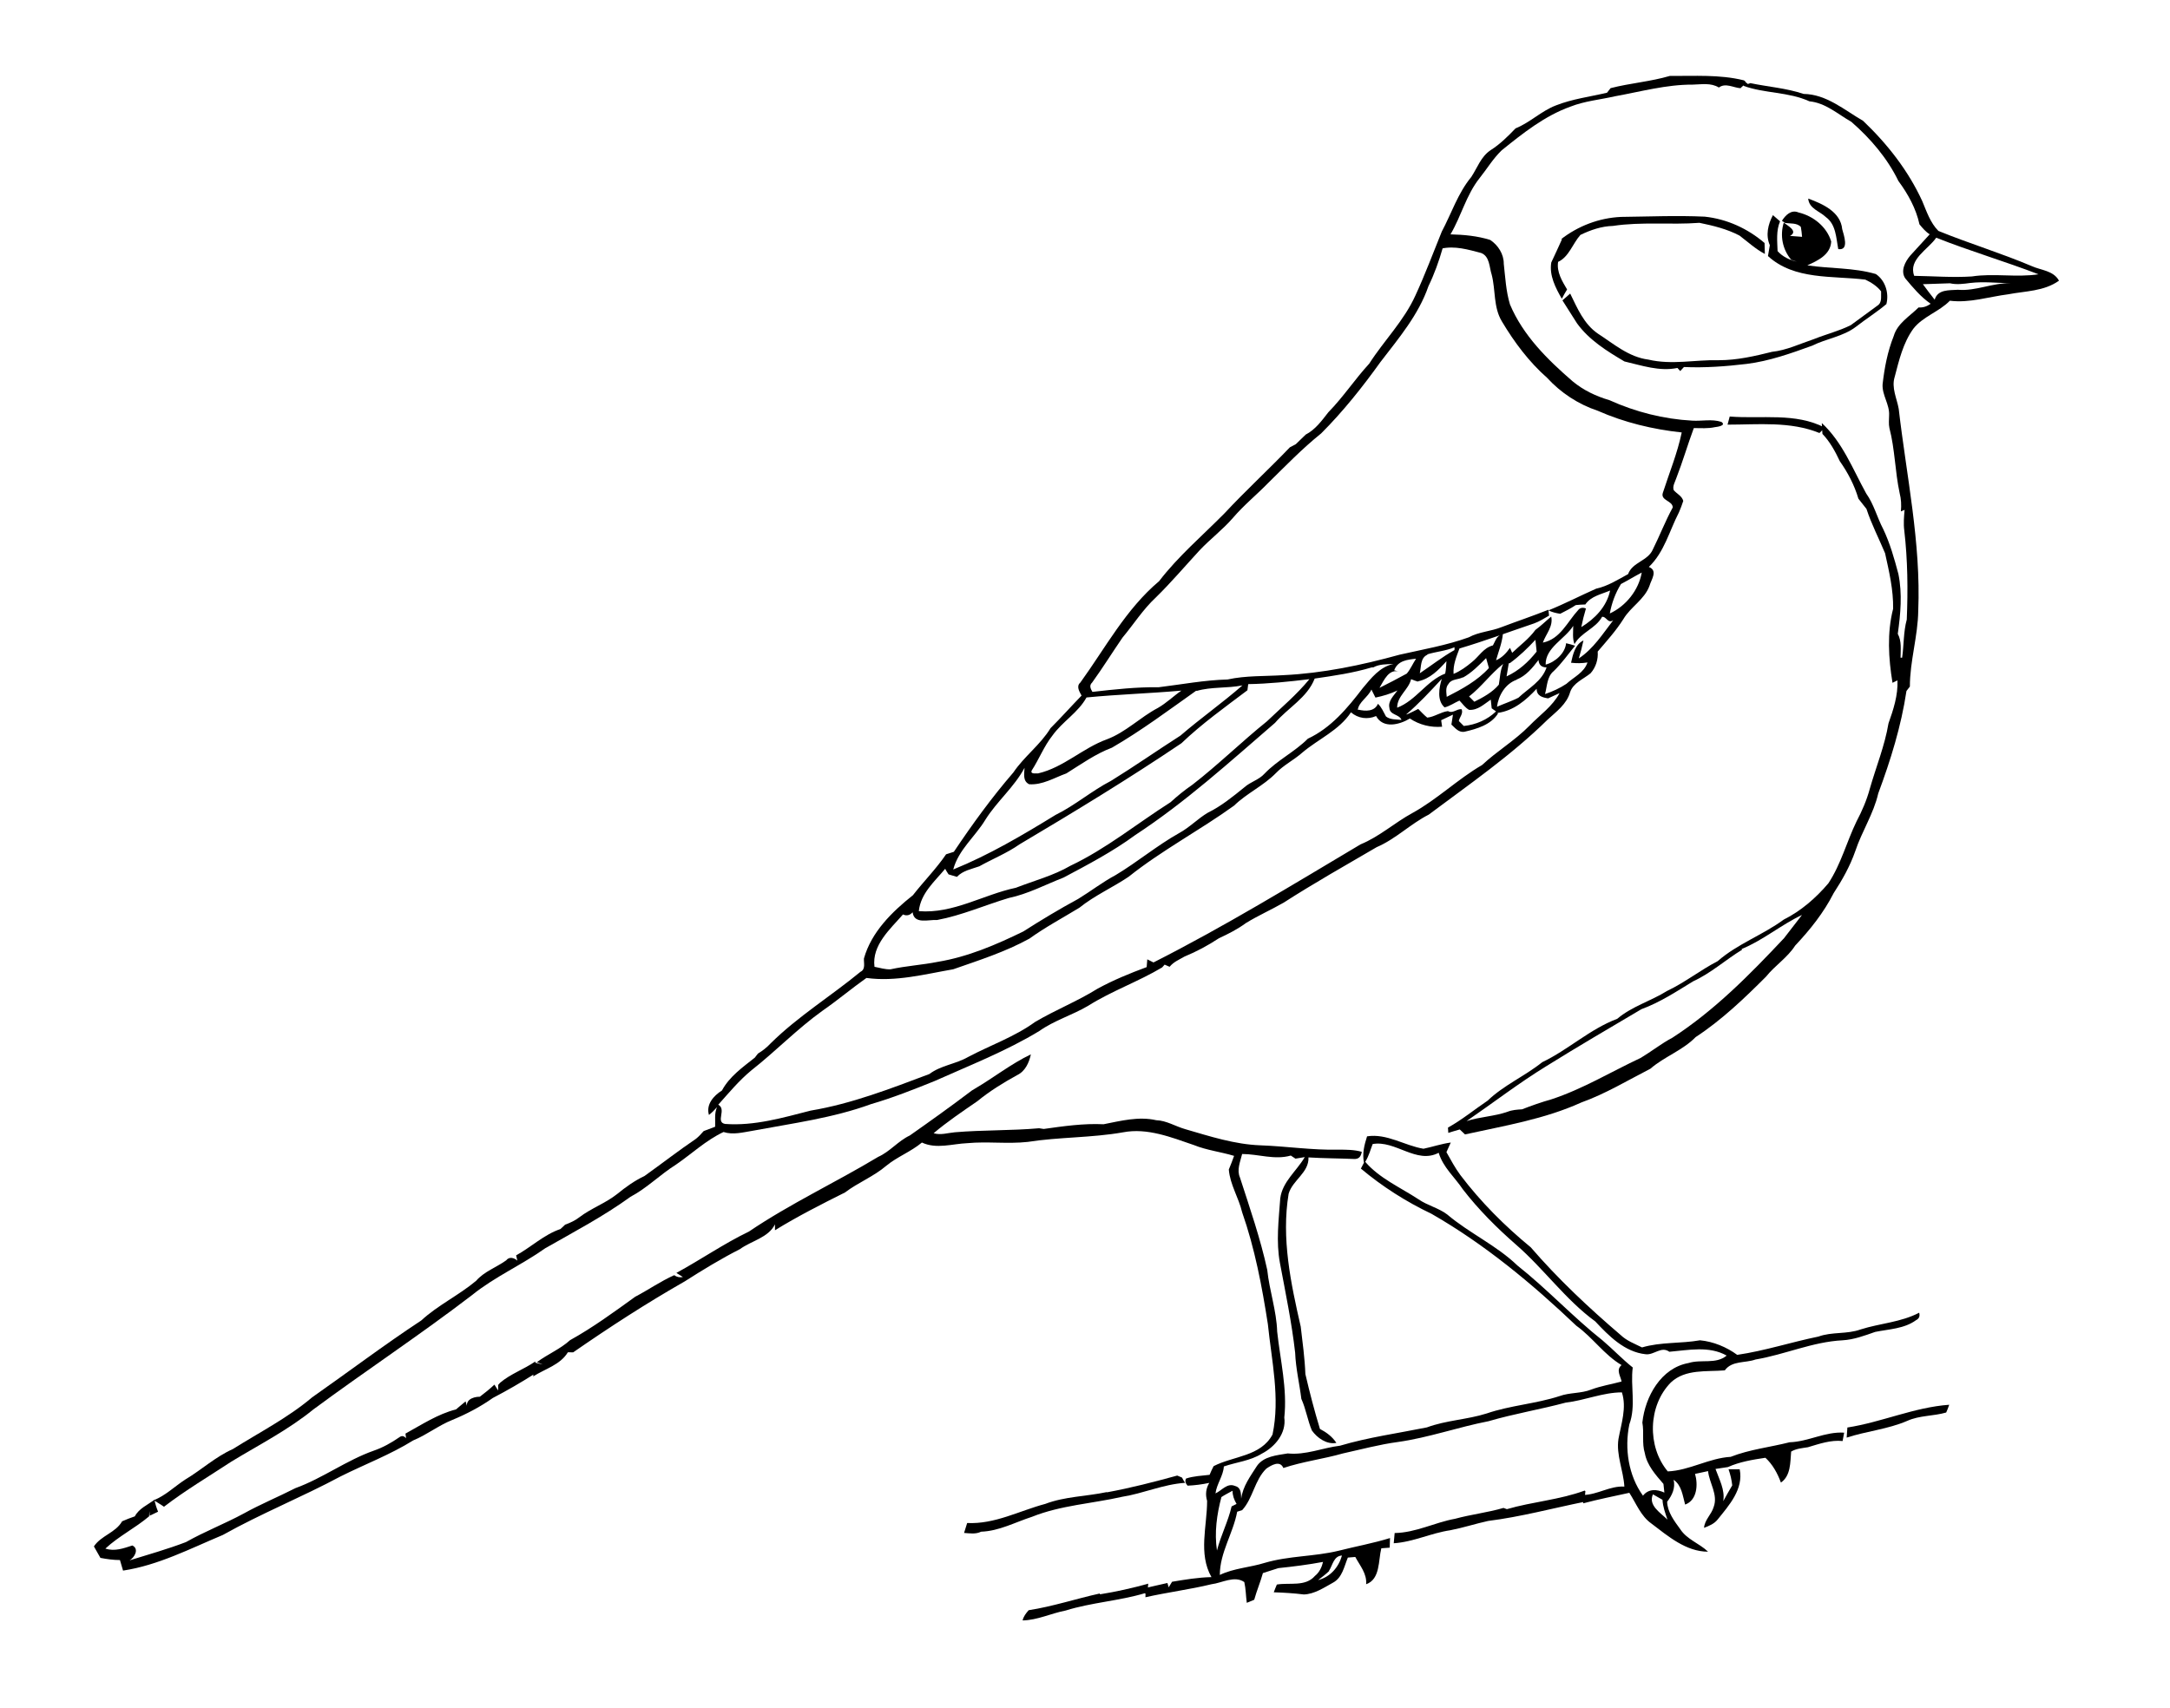 <svg viewBox="0 0 700 551" xmlns="http://www.w3.org/2000/svg">
  <g fill="none">
    <path d="M0 0h700v551H0V0m519.54 28.44c-5.53 1.3-11.22 2.05-16.53 4.13-4.7 1.86-8.3 5.58-13 7.45-2.4 2.55-4.9 5.1-8 7-3.1 2.03-4.3 5.7-6.3 8.66-4.3 5.2-6.3 11.74-9.5 17.6-2.8 6.87-5.4 13.84-8.5 20.6-3.7 8.12-10.1 14.48-14.8 21.92-4.6 5.04-8.4 10.85-13.2 15.75-2.1 2.7-4.2 5.6-7.3 7.18l-3.2 3.1-1.8 1c-6.9 7.2-14.3 13.94-21.1 21.3-7.1 7.2-14.9 13.8-21.1 21.93-10.7 9.02-17.3 21.6-25.4 32.77-1.4 1.25-.3 2.96.3 4.28-3.4 3.5-6.6 7.2-10 10.6-3.3 5.4-8.5 9.1-12 14.3-6.9 8.1-13.2 16.8-19.2 25.6l-2.5.8c-3.1 4.8-7.1 8.8-10.6 13.3-6.8 5.4-13.3 11.9-15.8 20.4-.1 1.5.7 3.6-1.1 4.4-9.5 7.9-20.2 14.4-29 23.2-1.2 1.3-2.6 2.4-4.1 3.3l-1 1.4c-3.9 3.2-8.2 6.1-10.6 10.7-2.6 1.7-5.2 4.5-4.2 7.9 1-.7 1.9-1.6 2.7-2.5-1 2-.5 4.2-.7 6.3l-3.7 1.4c-.8.9-1.6 1.8-2.5 2.5-5.7 3.8-11.1 8-16.6 12-3.2 1.5-6 3.6-8.8 5.8-3.8 3-8.4 4.7-12.2 7.5-1.3 1.1-2.9 1.9-4.5 2.4l-1.5 1.4c-5.3 1.8-9.4 5.9-14.3 8.6l.4 1.7c-.9-.9-2.6-1.4-3.6-.1-3.2 2.3-7 3.6-9.7 6.6-5.5 4.7-12.3 7.9-17.6 12.9-12 7.9-23.5 16.6-35.2 24.9-7.8 6.6-17 11.2-25.6 16.7-5.6 2.5-10.1 6.7-15.3 9.8-3.4 2.2-6.4 5.2-10.2 6.8 1.1.7 2.2 1.4 3.3 2.2 7-5.3 14.5-9.8 21.8-14.6 8.9-5.4 18.3-10.2 26.4-16.8 17-12.5 34.5-24.1 51.3-36.9 7.3-5.8 16-9.6 23.6-15.1 9.3-5.3 18.7-10.3 27.5-16.5 5.4-2.8 9.6-7.2 14.7-10.4 5.1-3.5 9.6-7.8 15.2-10.5 3.1 1.1 6.3.2 9.4-.3 12.9-2.4 25.9-4 38.2-8.5 7-2 13.7-4.6 20.4-7.4 11.4-5.1 23.2-9.6 33.9-16.2 4.8-3.4 10.6-5 15.7-8.1 7.6-4.7 16.2-7.8 23.9-12.3l.7-.9 1.5.7c1.3-1.6 3.1-2.3 4.8-3.3 3.9-1.6 7.6-3.7 11.1-5.9 3-1.5 6-2.9 8.7-5 4-2.4 8.2-4.2 12.2-6.6 9.9-6.2 20-11.9 30-17.8 6.1-2.6 10.9-7.5 16.8-10.5 13.1-9.7 26.6-19.1 38.3-30.5 2.9-2.6 6.3-5 7.3-8.8 1-3 4.3-4.3 6.6-6.1 1.7-1.9 2.5-4.4 2.2-6.9 3-3.4 5.9-6.7 8.3-10.5 2.3-3.9 6.8-6.3 8.4-10.7.6-2.1 2.8-4.8-.2-6.1 5-4.7 6.6-11.5 9.7-17.5.6-1.2 1.1-2.4 1.4-3.7-.4-1.6-2.1-2.3-3.1-3.5-.3-1.2.4-2.4.8-3.6 2.1-5.3 3.7-10.8 5.6-16.2 2.2.1 4.5.2 6.7-.2.7-.1 3.8-.5 2-1.7-3-1-6.2-.1-9.4-.4-9.2-.4-18.3-2.8-26.7-6.5-4.3-1.2-8.4-3.1-11.9-6-8.1-7-15.9-14.8-20.2-24.8-1.3-4.2-1.4-8.7-2-13 0-3.1-1.8-6-4.4-7.7-4.1-1.3-8.5-1.7-12.8-1.8 3.5-5.8 5.1-12.7 9.4-18 2.4-3 4.4-6.3 7.2-9 6.8-5.4 13.8-11 22.1-14 4.6-1.8 9.6-2.2 14.4-3.3 8.3-1.5 16.5-3.8 25-3.8 2.9 0 5.9-.6 8.5 1 2.1-1.6 4.7.1 7 .2.5-.6 2.6-1.8 1-2.5-7.8-1.9-15.8-1.3-23.8-1.4-6.2 1.8-12.8 2.3-19.1 3.9m44.3-1.3l-.1 1.7c6.9 2.4 14.5 1.9 21.3 5 5.2.6 9.1 4.2 13.4 6.6 6.2 5.4 11.6 11.7 15.2 19.1 3.1 4.2 5.7 8.9 6.8 14 1 1.2 2 2.3 3.3 3.2l-6.3 6.9c-1.6 1.9-3.2 4.9-1.5 7.2 2.5 3 5 6 8.2 8.2-1.2.9-2.5 1.3-3.9 1.2-2.9 2.8-6.7 5.1-8 9.2-1.9 5-3 10.3-3.5 15.7-.2 3.5 2.3 6.5 2.1 10 0 1.4-.2 2.7 0 4 1.7 6.9 1.7 14.1 3.2 21 .5 1.9.6 3.9.4 5.9l1.3-.5c-.3 2.2-.4 4.5-.1 6.7 1.1 9.5 1.1 19.1.7 28.7-1.2 4-1 8.2-1.6 12.3h-.5c0-2.6.4-5.4-.9-7.7.9-6.4 1.6-12.9.2-19.3-1.3-4.9-2.7-9.9-4.9-14.5-2.1-3.7-3-8-5.6-11.5-4.3-7.8-7.6-16.5-14.3-22.7.1 1.2.1 2.3.2 3.5 2.4 2.5 4.1 5.6 5.6 8.8 2.7 3.7 4.7 7.7 6.1 12.1l2.6 3.2c1.6 4.9 4 9.5 6 14.3 1.3 5.9 2.7 11.9 2.6 17.9-2 7.8-1.5 16-.3 23.9l1.6-.8c.2 4.8-1.3 9.4-2.9 13.9-1.2 7.2-4 14-6 21-1 3.7-2.5 7.2-4.3 10.6-3.2 6.6-5 13.8-9.1 19.9-4 4.8-8.8 8.9-14.4 11.7-6.8 5-15 7.8-21.4 13.4-5.6 2.9-10.5 6.9-16.3 9.6-5.2 3.2-11.3 5-16.1 9-8.8 3.3-15.7 10-24.2 14-5.6 4.5-12.4 7.4-17.6 12.4-4.3 2.8-8.3 6.2-12.8 8.6 0 .5.1 1.3.1 1.8l3.7-1.1 1.7 1.5c12.6-2.8 25.5-4.9 37.4-10.3 7.8-2.8 14.9-7.1 22.3-10.9 4.5-4 10.5-5.9 14.6-10.3 8.4-5.5 15.6-12.5 22.7-19.5 2.9-3.7 6.9-6.2 9.4-10.1 4.8-5.1 9.2-10.6 12.4-16.9 2.8-4.3 5.3-8.7 7-13.6 2.1-6.3 5.9-12 7.3-18.6 3.9-10.7 7.3-21.7 9-33l1.1-1.4c0-8.3 2.5-16.3 2.7-24.5.8-21.9-3.9-43.4-6.4-65.1-.6-3.4-2.4-6.8-1.4-10.3 1.5-5.3 2.7-10.9 6-15.5 3.1-4 8.3-5.4 11.8-9 6.4.8 12.6-1.3 18.8-2.1 5.6-1.1 11.6-1 16.4-4.4-1.8-3.3-5.8-3.4-8.8-4.7-9.9-4.2-20.2-7.4-30.1-11.4-2.6-2.6-3.8-6.3-5.2-9.6-4.6-10-11.4-18.6-19.2-26-6.1-3.5-11.9-8.6-19.3-8.7-5.6-1.9-11.4-2.3-17.2-3.5l-.8.3m19.4 36c.3 3.2 3.7 4 5.7 5.9 3.3 2.4 3.3 6.7 4 10.3 3.6.5 1.7-4.5 1.2-6.5-.5-5.6-6.3-8.1-10.9-9.9m-8.6 7.2c1.7.3 3.9-.1 5.2 1.3.2 1.1.3 2.2.4 3.3l-3.9-.3c2.9-1.5-.7-3.3-2-4.3-1.3 4.1-.35 8.7 2.4 11.9l1.8.6c-2.3-.5-4.55-1.6-6.2-3.4-.1-3.2-.5-6.6.9-9.6-.8-.6-1.5-1.3-2.3-1.9-1.6 3-2.4 6.4-1 9.7l-.6 3.4c8.5 7.8 20.8 6.3 31.4 7.6 2 .9 3.8 2.1 5.13 3.8-.1 1.6.5 3.6-1.1 4.6-2.8 2.1-5.7 4.2-8.5 6.3-3.8 1.9-8 2.9-11.9 4.5-4.5 1.4-8.7 3.6-13.5 4.1-5.6 1.4-11.3 2.7-17.1 2.7-7.6-.2-15.2 1.6-22.7-.1-6.3-.8-11.2-5.1-16.4-8.4-4.5-3.1-6.6-8.2-8.9-12.9-.8.8-1.7 1.6-2.5 2.3l4.6 7.5c3.9 5.4 9.6 8.9 15.3 12.3 5.6 1.3 11.3 3.3 17.1 2.1l.9 1 1.3-1.3c6.8.3 13.5-.2 20.2-1 7.3-.9 14.3-3.4 21.2-5.9 4.6-2.3 10-2.9 14.1-6 3.2-2.4 6.7-4.6 9.8-7.2.9-3.5-.2-7.6-3.3-9.7-7.2-2.1-14.7-1.7-22.1-2.7 3.4-1.5 7.6-3.4 7.8-7.7-1.4-4.8-5.8-8.2-10.5-9.4-2.4-1-4.2.9-5.4 2.7M504 78c-1.1 2.6-2.3 5.1-3.5 7.6-.7 4.2 1.4 8.2 3.4 11.7.5-1 1.1-2 1.7-3-1.7-2.7-3.4-5.6-2.9-8.9 3.5-1.6 4.7-5.9 7.2-8.7 3.2-1.7 6.8-2.9 10.5-3 9.2-1.3 18.6-.3 27.9-1 4.4.8 8.9 2 12.9 4 2.7 2.1 5.2 4.4 8.3 6V79c-5.4-4.8-12.2-7.9-19.3-8.7-9-.4-18 0-27 .1-7.1.3-13.9 2.9-19.4 7.3m54.6 57.1l-.7 2.6c9.9 0 20.3-1.1 29.6 2.7l1.7-1.7c-9.5-4.9-20.5-2.7-30.7-3.6M314.4 351.3c-6.52 5.04-13.24 9.8-20 14.5-3.73 1.77-6.36 5.16-10.15 6.87-13.73 8.34-28.33 15.13-41.66 24.12-8.2 3.9-15.6 9-23.5 13.3l2.1 1.3c-1.1.2-2 0-2.9-.6-4.4 1.9-8.4 4.7-12.7 6.9-6.9 4.9-13.7 9.9-21.1 14-3.2 2.9-7.2 4.5-10.7 7.1l1.8.7-2.5-.6-.6 4.4c3.8-2.5 8.6-3.7 11.2-7.8h1.7c11.7-8.1 23.7-15.9 36.1-22.9 5.7-3.8 11.6-7.3 17.7-10.5 3.7-2.7 9.2-3.7 11.3-8v1.2c7.3-4.5 15-8.4 22.6-12.2 4.3-3.2 9.3-5.2 13.3-8.6 3.5-3 7.9-4.6 11.5-7.5 4.7 2.2 9.8.4 14.7.2 6.4-.6 12.9.2 19.4-.4 10.2-1.6 20.6-1.4 30.8-3.1 7.9-1.5 15.5 1.6 22.8 4.1 4.2 1.6 8.7 2.1 13 3.4l-1.8 4.5c.4 4.9 3.2 9 4.3 13.8 4.2 11.6 6.4 23.9 8.3 36.1 1.2 11.8 4.1 23.8 1.5 35.6-3.8 7.1-12.6 6.9-19 10.1-.5.9-.9 1.9-1.3 2.8-2.6.3-5.2.3-7.7 1.1-.4.8-.2 1.6.5 2.3 2.4-.1 4.7-.3 7-.9-1 1.8-1.3 3.8-.6 5.8.1 8.1-2.9 17 1.4 24.6-4.3.1-8.5.8-12.7 1.5l-1.2 1.8-.4-1.5-6.9 1.6c0 .7-.1 2.3-.1 3.1 7.1-1.6 14.3-2.5 21.3-4.2 3.5-.4 7.4-3 10.7-.7.5 2.2.5 4.4.8 6.6l2.4-1c.8-2.9 2-5.7 2.9-8.5 1.7-.6 3.3-1.1 5-1.6 4.8-.6 9.6-1.1 14.4-2-.5 1.7-1.2 3.4-2.7 4.5-3.1 3.5-8.2 2-12.3 2.7-.4.8-.8 1.6-1.1 2.5 3.3.1 6.5.3 9.7.7 3.5-.1 6.5-2.2 9.4-3.8 3-1.6 3.6-5.3 4.8-8.1l2.4-.2c1.6 2.7 3.8 5.3 3.6 8.7 4.6-1.7 3.8-7.7 4.8-11.6l2.7-.3.1-3.2c-5.4 1.7-11.1 2.7-16.6 4.1-7.9 1.8-16.1 1.5-23.8 3.8-4.8 1.5-10 1.7-14.6 4 .1-7.3 4.3-13.4 5.6-20.4l1.7-.6c3.4-3.9 4-9.7 7.7-13.4 1.5-1.1 4.3-2.9 5.4-.3 6.2-2.1 12.8-2.9 19.2-4.7 5.9-1.3 11.8-2.9 17.8-3.7 9.9-1.5 19.3-4.8 29.1-6.8 8.2-2.4 16.7-3.8 24.9-6 6.1-.7 11.9-3.3 18.1-3.3 1.6 4.9-.2 10.1-1.1 15-.9 5.2 1.6 10.2 1.9 15.3-4.6-.3-8.6 2.6-13.2 2.7 0 .7-.1 2.1-.1 2.8 5-1.4 10-2.4 15-3.5 2.2 3.4 3.6 7.5 7.1 9.9 5.3 4.2 11.1 9.1 18.3 9.1-2.8-2.7-6.8-4-9.1-7.3-1.9-2.6-4.2-5.5-4.3-8.8 1.6-2.1 2.8-4.4 2.1-7.1 2.6 1.8 2.9 5.2 3.7 8 3.8-1.5 4.2-6.5 3.2-10 1.4-.3 2.8-.6 4.2-1 .4 3.9 3.2 7.6 1.7 11.6-.7 2.5-3 4.2-3.2 6.8 1.6-.6 3.3-1.3 4.4-2.7 3.7-4.6 8.4-9.8 7-16.2h-3c.6 1.7 1 3.4 1.2 5.2-1 1.6-2 3.4-2.9 5.1.5-3.7-1.4-7-2.6-10.4l3.9-.6c3.8-1.8 8-2.5 12.1-3.1 2.4 2.2 3.9 5 5 8 3.2-2.2 3-6.5 3.4-10 1.6-1 3.5-1.1 5.4-1.4 3.6-1.1 7.3-2.4 11.2-1.9l.4-2.7c-6.1-.5-11.5 2.9-17.6 3-6.4 1.6-12.9 2.3-19 4.7-7.1.5-13.3 4.4-20.4 4.7-6.7-8-6.4-21.2 1-28.7 4.7-4.3 11.5-3.3 17.4-3.8 2.3-3.2 6.6-2.3 9.9-3.4 9.5-1.6 18.4-5.7 28.1-6.2 3.6-.2 7-1.6 10.5-2.7 4.4-.9 9.3-1 13.2-3.8.9-.5 1.3-1.3 1-2.4-5.9 3.1-12.6 3.4-18.9 5.5-4.4 1.5-9.3.6-13.7 2.3-8.8 1.8-17.3 4.6-26.1 5.9-3.5-2.5-7.7-4.3-12-4.7-6.2 1.2-12.6.6-18.7 2.4-2.4-1.2-5-2.1-7-3.9-10.3-8.8-20.1-18.1-29-28.4-8.4-6.9-16.1-14.6-22.7-23.3-1.7-2.4-3.1-4.9-4.5-7.4l1.4-3.1c-3 .5-5.9 1.4-8.8 2.1-6.1-1-11.8-5-18.2-4-.9 2.7-1.6 5.6-1 8.5l-1 1.8c6.9 5.8 14.6 10.7 22.8 14.6 17.1 9.9 32.5 22.5 46.7 36.2 5.3 3.8 9 9.4 14.7 12.7-1.9 1.5-.4 3.5-.1 5.3-3.3.9-6.6 1.4-9.8 2.6-3.3 1.3-7 1-10.3 2.2-7.7 2.5-15.8 3-23.5 5.6-6.3 2-13.1 2.2-19.4 4.5-9.4 1.9-18.9 3.2-28 6-5.7.8-11.1 3.1-16.9 2.6-3.5.6-7.7.8-9.9 4-2.1 3.3-4.6 6.6-5.1 10.6-.1-1.6 0-3.6-2-4-2.4-1.1-4.2 1.4-6.3 2.4.4-3.1 2.5-5.6 2.7-8.7 4.1-1.4 8.5-1.7 12.2-4 4.3-2.3 8-6.6 7.3-11.7.9-9.3-1.3-18.5-2.3-27.7-.2-6.8-2.5-13.3-3.2-20-2.2-10.1-5.7-19.9-8.8-29.8-1.1-2.6.1-5.2.7-7.7 5.2 0 10.5 2 15.7.5l1.4 1 2.9-.5c-2.6 4.5-7.2 8-8 13.3-.5 7-1.4 14.1-.1 21 1.8 9.6 3.7 19.2 4.8 29 .2 5 1.5 9.9 2 14.9 1.4 3.3 2 6.8 3.3 10.2 1.8 2.4 4.9 4.6 8 4-1.2-2-3.2-3.4-5.3-4.5-1.7-5.8-3.3-11.7-4.7-17.6-.2-5.1-.8-10.2-1.5-15.2-3.1-14-6.2-28.5-3.9-42.8 1.3-4.4 6.6-6.8 6.4-11.7 4.9.2 9.7.3 14.6.5 1.5.1 2.3-.6 2.6-2.3-2.5-.7-5-.8-7.6-.7-8.5.3-16.8-1-25.2-1.4-8.4-.3-16.3-2.9-24.3-5.2-3.1-.9-6-2.8-9.4-2.9-5.7-1.3-11.4.2-17 1.3-6.5-.3-12.9.64-19.3 1.54l-1.5-.2c-9.1.8-18.2.6-27.3 1.3-2.3.2-4.6 1-6.9.3 4.5-3.7 9.3-7 14.1-10.3 4-3.2 8.4-5.9 12.9-8.4 2.6-1.2 3.9-4 4.4-6.7-6.4 3.1-12 7.5-18.1 11.1m-153.1 95v1.9l-1.2-1.8c-1.5 1.4-3.1 2.7-4.7 4-2.5-.1-5.2 1.3-3.8 4.2l-.8-2.7c-1 .9-2.1 1.8-3.1 2.7-5.9 1.5-11.1 4.9-16.3 7.8l.2 1.5c-.7-.9-1.4-1-2.2-.3-2.5 1.7-5.2 3.2-8.2 4.3-8.8 3.2-16.4 8.9-25.3 12.1-5.5 2.8-11.3 5.2-16.7 8.2-6.1 3.3-12.5 5.8-18.6 9.2-5.9 2.2-12.1 4-18.1 5.8 1.6-.9 3.3-3.7.9-4.8-2.8.9-5.8 2-8.8 1.1 4.3-4 9.7-6.6 14.1-10.4l.1-1.6.1 1.6c.7-.3 2.1-.9 2.8-1.3-.5-1.3-.9-2.54-1.2-3.83-2.2 1.6-5 2.8-6.4 5.4-1.4.4-2.8.9-4.1 1.5-2.1 3.7-6.8 4.6-9.1 8.1.7 1.2 1.4 2.5 2.1 3.7 2.1.4 4.2.7 6.3.7l1 3.4c11.4-1.7 21.8-7.1 32.2-11.5 12.4-7 25.6-12.2 38-18.9 7.8-4 16-7 23.4-11.6 4.4-1.8 8.2-4.9 12.6-6.6 4.6-1.9 9-4.2 13.1-7.1 4.6-2.4 9.1-5 13.5-7.8l.1-4c-3.7 2.6-8 4-11.4 6.9m434.8 15l-.2 3.2c6.4-2.13 13.2-2.73 19.5-5.4 4-1.8 8.5-1.5 12.6-2.6.4-.8.7-1.7 1-2.5-11.2.8-21.7 5.6-32.8 7.3M357.2 481c-6.54 1.4-13.4 1.42-19.8 3.73-8.3 2.28-16.3 6.6-25.2 6.2l-1 3.2c1.8.1 3.8.5 5.5-.4 5.77-.2 10.98-3.04 16.36-4.8 9.3-3.7 19.4-4.23 29.02-6.43 6.9-1.1 13.3-4.1 20.3-4.5l-1.08-1.7-1.53-.7c-7.4 2-15 4-22.6 5.4m154.3-.4c-8.1 3-16.9 3.6-25.1 6l-1.1-.4c-5.2 1.42-10.5 2-15.7 3.4-6.6 1.2-12.76 4.43-19.5 4.54l-.4 3.3c6.3-.42 12.1-3.33 18.3-4.22 4.1-.7 8.1-2.1 12.2-3 10.45-1.3 20.7-4 31-6.1.1-1.1.2-2.3.35-3.4M355 514.3c-7.7 1.63-15.2 4.16-22.98 5.3-.87.93-1.66 1.95-1.94 3.24 4.8-.15 9.2-2.32 13.9-3.23 8.35-2.6 17.25-3.1 25.6-5.6l.7.8c.1-1.3.2-2.6.33-3.9-5.1 1.5-10.3 2.6-15.6 3.5z"/>
    <path d="M466.56 78.52c4.33-.98 8.67.27 12.85 1.38 2.8 1.1 2.7 4.6 3.4 7.02 1.4 4.95.6 10.5 3.3 15.03 4 6.72 8.7 13.03 14.6 18.18 4.5 4.82 10.1 8.5 16.3 10.56 8.6 3.8 17.8 6 27.1 6.9-1.4 6.7-4 13-6.1 19.5-.8 2.5 3.2 2.5 3.2 4.7-2.4 4.4-4.1 9.1-6.4 13.5-1.5 3.7-6.5 4.1-8 8-3.3 1.7-6.6 3.8-10.3 4.7-5.1 2.3-10.2 4.8-15.4 7 1.2.6 2.5.9 3.8 1.1 1.7-.9 3.4-1.8 5-2.9 1.1-.1 2.1-.2 3.2-.2 1.8-2.7 5.2-3.4 8-4.5-1.1 5.2-4.9 9-9.3 11.7.4-2 .9-4 1.4-6-.9-.4-1.9-.3-2.5.5-3.4 3.8-5.8 9.4-11.3 10.5 1-2.8 3.4-5.2 2.7-8.4-1.7 1.4-3.3 3-5.1 4.3-2.1 2.8-5 5-7.6 7.4-.2-.4-.5-1.2-.7-1.7-1.2 1.6-2.6 3.1-4.5 4 .8-2.8 1.9-5.5 2.2-8.4-2 .3-2.4 2.1-3.2 3.5-3 .7-4.5 3.6-6.8 5.4-1.8 1.5-3.7 2.9-5.9 3.8-.1-2.9 1-5.6 2-8.2 8.1-2.5 16.1-5.5 24.1-8.2 1.7-.6 3.2-1.6 4.8-2.4l-.2-1.9c-5 1.9-10 3.7-15.1 5.6-3.4 1.4-7.3 1.5-10.6 3.3-7.2 2.6-14.8 3.9-22.3 5.6-12.2 3.4-24.7 6-37.4 6.6-6 .4-12.1.1-18 1.4-7.4.2-14.7 1.6-22.1 2.5-7.2-.1-14.3.7-21.4 1.5-.6-1-1.1-2.1-.1-3 3.4-4.7 6.5-9.7 9.8-14.5 3.6-4.3 6.7-9.1 10.8-13 5-4.8 9.4-10.1 14.1-15.1 3.4-3.7 7.5-6.6 10.7-10.4 3.6-4.1 7.8-7.5 11.5-11.4 5.6-5.4 11-11.1 17.1-15.9 7.1-7 13.4-14.9 19.2-23 5.8-7.7 12.3-15.3 15.5-24.5 1.9-4 3.3-8.2 4.6-12.4zM618.74 90.1c-1.96-5.33 4.54-8.5 7.1-12.3 10.88 4.32 22.13 7.6 33.05 11.82-7.2 1.05-14.4-.46-21.5.65-6.3.4-12.5-.05-18.7-.18zm11.7 2.4c2.16.48 4.36.2 6.55-.05 4.3-.57 8.6-.06 13 .02-5.9-.2-11.3 2.6-17.1 2.1-2.8.16-6.5-.18-7.6 3.15-1.4-1.63-2.7-3.28-3.9-5 2.9-.1 5.9-.1 8.8-.23z"/>
    <path d="M524.64 186.77c2.25-1.18 4.42-2.5 6.67-3.7-.9 5.72-5 10.8-10.2 13.2.7-3.35 1.8-6.58 3.6-9.5zm-6.18 10.56c1.54-.3 1.96 2.3 3.72 1.17-3.4 4.3-6.4 9.2-11.13 12.2.52-1.9 1.03-3.84 1.46-5.78-2.7 1.34-3.4 4.48-4 7.17 1.8.2 3.6.2 5.3-.1-1.1 3.3-4.4 4.7-6.8 6.9-2.1 1.4-4.5 2.4-6.9 3.3.8-2.6.7-5.6 2.8-7.4 2.6-2.5 4.7-5.4 6.9-8.2-.9-.3-1.9-.6-2.8-.8-.3 3.2-3.5 6.1-6.6 6.9-.1-5.6 6.2-8.3 8.9-12.5 0 1.9-.3 3.9.4 5.8 2.2-3.8 6.9-5.1 8.9-8.9zm-30.14 15.04c3-2.2 5.7-4.75 8.18-7.52l.4 3.8c-2.62 3.36-5.76 6.24-9.7 7.98l1.12-4.26zm-26.62-2.5c2.9-.8 5.97-1.03 8.77-2.23 0 .2 0 .6-.02.82-3.93 2.2-7.48 4.95-11.2 7.46.47-2.07.06-5.07 2.44-6.05zm11.48 7.4c2.9-1.54 5.16-4.03 7.52-6.27l.9 3.2c-3.76 4.12-8.75 6.83-13.65 9.33-.1-1.4-.5-2.98.62-4.12.9-1.6 3.12-1.3 4.6-2.1zM451 214.9c1.15-3.05 4.23-3.33 7.03-3.6-1.08 1.54-1.8 3.35-3 4.8-2.9 1.57-5.8 3.1-8.72 4.57 1.5-2.5 3.1-6.53 6.7-5.16l-2-.6zm7.6 3.8c3.88-.85 6.63-3.7 9.15-6.56-.1 1.32-.06 2.68-.4 4-6.02 2.38-9.34 8.74-15.46 11 0-3.77 3.6-5.8 4.5-9.2l2.2.77zm31.73-.52c3.02-1.25 5.15-3.78 7.08-6.32.2 1.6 1.1 2.4 2.7 2.4-1.5 4.48-5.8 6.72-9.1 9.76-2.2 1.13-4.6 1.93-6.9 2.85.5-3.68 2.7-7.35 6.3-8.7zm-46.83-3.86c1.98-1.1 4.27-1.06 6.5-1.14-4.4.9-7.22 4.6-9.93 7.8-4.87 6.48-10.2 12.8-17.67 16.35-4.25 4.24-9.8 6.87-13.93 11.24-1.78 2-4.53 2.63-6.48 4.4-3.7 3.03-7.5 6.1-11.8 8.2-3.3 1.97-6 4.8-9.3 6.66-7.2 4.04-13.5 9.32-20.4 13.58-4.3 2.3-8 5.2-12.1 7.7-6.1 3.3-11.9 6.9-17.7 10.6-8.8 4.3-17.9 8.1-27.6 9.8-5.1 1-10.2 1.3-15.2 2.4-1.8.1-3.5-.5-5.2-.8-.9-6.9 5.1-12.1 9.2-16.8 1.2.6 2.2.3 3-.7.5 4 5.2 2.3 7.9 2.5 7.9-1.4 15.4-4.7 23.1-7 6.2-1.3 11.9-4.3 17.7-6.6 7.9-4.2 15.9-8.4 23.2-13.7 16.2-10.5 30.5-23.5 45.1-36.2 4.1-4.8 10.3-8.1 12.8-14.2 6.2-.9 12.4-1.8 18.4-3.6zm30.98 9.46c4.02-3.16 7-7.4 11-10.55-.96 2.14-1.05 4.47-1.43 6.73-2.1 2.48-5.05 4-7.92 5.4-.4-.4-1.24-1.18-1.65-1.58z"/>
    <path d="M403.3 219.5c6.64-.05 13.24-.83 19.83-1.57-4.1 5-9.04 9.14-13.68 13.63-8.24 6.55-15.74 14.04-24.1 20.47-2.43 1.7-4.74 3.58-6.92 5.6-10.74 6.86-20.7 15.02-32.3 20.5-5.52 3.2-11.72 4.82-17.63 7.1-10.5 2.22-20.25 8.44-31.28 7.57.6-5.75 5.06-9.5 8.5-13.67.4.6.78 1.22 1.17 1.83l2.6.97c1.9-2.04 4.6-2.46 7.1-3.38 4.3-2.42 8.9-4.25 12.9-7.1 17.6-10.5 35.1-21.16 52.1-32.6 6.6-6.28 14-11.57 21.3-17.05l.2-2.3zm51.5 9.68c4.1-3.57 7.8-7.5 11.43-11.54-.93 2.9-1.68 6.97.83 9.2 1.7-.45 3.15-1.5 4.74-2.2 1 1.03 1.8 2.3 3.07 3 2.72.2 4.82-1.93 6.94-3.3.1.7.2 2.1.3 2.8l1.4 1c-2.8 2.77-6.5 4.33-10.4 4.76l-1.6-1.53c.3-1.22 1.5-2.44.9-3.77-1.6-.23-2.8 1.52-4.4.62-2.3.22-4.3 1.84-6.7 2.07-1-.9-1.9-1.9-2.9-2.9-1.1.6-2.3 1.1-3.4 1.7z"/>
    <path d="M387.06 221.42c4.8-1.37 9.94-.77 14.84-1.83-6.46 5.6-13.54 10.6-20.03 16.2-7.54 4.7-14.88 9.8-22.42 14.6-6.26 3.1-11.62 7.8-17.9 10.9-10.63 6.5-21.36 12.9-32.95 17.5 1.72-6.4 7.06-10.6 10.42-16 3.67-6 9.2-10.6 12.57-16.7-.2 1.9-.7 4.2 1.5 5.2 4.3.2 8.1-2.1 12-3.6 4.8-3 9.3-6.3 14.7-8.3 9.4-5.5 18.2-12.1 27.2-18.4zm52.24 6.08c.27-2.56 3.36-4.08 4.4-6.52l1.26 2.65c2.4-.57 4.78-1.27 7.04-2.3-1.22 1.66-3.15 3.33-2.62 5.6.1 2.36 3.15 1.93 3.87 3.87-1.7-.2-3.6 0-5.04-1.08-.7-1.4-1.3-2.97-2.5-4.06-1.1 2.55-4.1 2.36-6.3 1.84z"/>
    <path d="M484.53 228.72c5.2-.67 9.2-4.07 12.65-7.76 0 2.3 1.8 2.86 3.73 3.15l3.8-1.7c-2.3 4.3-6.4 7.1-9.7 10.6-4.6 4.8-10.4 8.2-15.3 12.7-7.8 4.6-14.4 11.1-22.4 15.5-5.7 3.2-10.6 7.6-16.7 10.1-21.9 13.2-43.8 26.6-66.7 38.1l-1.9-1-.1 2.5c-5.4 2-10.8 4.2-15.8 7.1-6.4 4-13.5 6.8-20.1 10.7-6.6 4.8-14.4 7.5-21.6 11.3-4 2.3-8.8 2.7-12.5 5.5-12.5 4.8-25.1 9.6-38.3 11.8-9 2.3-18.2 5-27.6 4.3-3.2-.6.6-4.7-2.2-6.2 3.4-3.8 6.7-7.8 10.7-11.1 7.8-6.1 14.8-13.3 22.9-19.1 4.8-3.4 9.3-7.2 14.1-10.6 9.4 1.3 18.8-1.1 28-2.7 8.4-2.9 16.9-5.6 24.6-9.9 5.2-3.7 10.8-6.6 16.2-9.9 4.9-3.9 10.7-6.5 15.9-10 10.7-8.5 22.9-14.9 33.9-22.9 4.1-4.1 9.5-6.5 13.5-10.6 2.5-2.6 5.8-4.2 8.5-6.6 5.2-4.4 11.9-7.2 15.7-13 2.2 2 5.4 2.4 8.1 1.2 2.3 4.2 7.6 2.9 10.9.8 3.1 2.1 6.8 2.9 10.5 2.7l-.3-2.1 3.8-1.9-.5 3.1c1.3 1.1 2.5 2.7 4.3 2.3 3.9-.9 8.5-2.1 10.7-5.8zm-132.9-4.42c10.15-.96 20.37-1.3 30.5-2.15-2.6 1.74-4.86 4-7.6 5.57-5.67 3.02-10.26 7.8-16.36 10.1-7.78 2.84-13.98 9.08-22.14 11-.55-.05-2.6.38-2.07-.85 2.37-3.7 3.94-7.87 6.7-11.33 3.18-4.53 8.24-7.42 10.96-12.33zm211.8 83.22c6.95-2.82 12.73-7.78 19.48-11-1.9 2.46-3.9 4.94-5.8 7.45-11 11.7-22.4 23.3-35.9 32.03-3.5 1.92-6.7 4.48-10.2 6.53-9.6 4.56-18.8 10.1-28.9 13.4-3.2.9-6.3 1.97-9.4 3.15-1.6 0-3.1.18-4.6.73-4.3 1.6-8.9 1.7-13.2 3 8.6-5.8 16.9-12.2 25.7-17.7 10.2-6.2 20.5-12.3 30.7-18.4 6-2.1 11.3-5.7 16.7-8.9 5.7-2.6 10.5-6.9 15.8-10.2zM443.9 368.25c7.36-1.42 14.17 6.6 21.4 2.82 1.36 4.66 5.2 7.83 7.78 11.77 5.07 6.54 10.97 12.4 17.15 17.87 8.97 7.8 15.93 17.8 25.53 24.8 4.42 4.8 9.48 9.9 16.27 10.7 2.73.3 5.05-2.7 7.67-.8 6.2-.5 12.74-2 18.5 1.2-3.52 3-8.2 1.2-12.27 2.4-8.92 1.6-14 10.9-14.95 19.2.62 3.3-.14 6.7.8 10 .7 4 3.5 7 6 10l.24 2.9c-2.44-1.1-5.12-1.3-6.94 1-4.78-6.5-6.1-15.2-4.48-23 2.26-5.9.35-12.3 1.12-18.3-3.43-2.7-6.42-5.8-9.74-8.7-9.55-7.6-17.86-16.6-27.43-24.2-6.8-6.5-15.55-10.4-22.7-16.4-2.83-2.1-6.36-2.9-9.25-4.9-5.83-3.8-12.56-6.7-17.2-12.1 1.2-1.8 1.75-3.9 2.5-6zM394 483.02c1.15-.76 2.4-1.37 3.6-2.05.05 1.5.57 2.92 1.3 4.26l-1.6.8c-1.14 4.88-3.5 9.36-4.73 14.22-.86-5.76-.05-11.65 1.42-17.23zm139.25-.87c1.04.56 2.1 1.13 3.12 1.74.14 2.2.87 4.3 1.6 6.4-2.13-2.2-6.3-4.6-4.72-8.2zm-104.4 24.7c1.23-1.8 1.47-4.82 4.2-4.96-1.07 3.8-3.8 6.9-7.74 7.9 1.3-1 2.5-1.9 3.6-3z"/>
  </g>
  <g fill="#000">
    <path d="M519.54 28.44c6.3-1.63 12.85-2.1 19.1-3.94 7.98.06 16-.52 23.84 1.4 1.57.7-.52 1.92-1.02 2.56-2.3-.16-4.86-1.83-6.98-.22-2.58-1.6-5.62-1-8.45-.94-8.5-.04-16.76 2.26-25.06 3.76-4.8 1.1-9.8 1.53-14.4 3.35-8.34 3-15.35 8.6-22.17 14.1-2.8 2.7-4.75 6-7.15 9-4.28 5.4-5.86 12.2-9.35 18.1 4.3.1 8.7.5 12.82 1.8 2.56 1.7 4.4 4.6 4.37 7.7.5 4.4.7 8.8 2 13.1 4.2 10 12.1 17.8 20.2 24.8 3.5 2.9 7.5 4.8 11.9 6.1 8.4 3.8 17.5 6.1 26.7 6.6 3.1.2 6.3-.6 9.4.4 1.7 1.2-1.3 1.6-2.1 1.7-2.3.5-4.5.3-6.8.3-2 5.4-3.6 10.9-5.7 16.3-.4 1.2-1.2 2.4-.8 3.7 1 1.2 2.7 1.9 3.1 3.5-.4 1.3-.9 2.5-1.4 3.7-3.1 6-4.7 12.8-9.7 17.6 3 1.2.8 4 .2 6.1-1.6 4.4-6.1 6.8-8.4 10.7-2.4 3.8-5.4 7.1-8.3 10.5.2 2.5-.6 5.1-2.3 7-2.3 1.9-5.6 3.1-6.6 6.1-1.1 3.9-4.5 6.3-7.3 8.9-11.7 11.5-25.2 20.8-38.3 30.6-5.9 3-10.7 7.9-16.8 10.5-10.1 5.9-20.2 11.6-30 17.9-4 2.3-8.3 4.2-12.2 6.6-2.7 2-5.7 3.5-8.7 4.9-3.5 2.3-7.2 4.3-11.1 5.9-1.7 1-3.5 1.7-4.8 3.3l-1.6-.7-.8.9c-7.7 4.6-16.3 7.6-23.9 12.4-5.1 3-10.9 4.7-15.7 8.1-10.7 6.5-22.5 11.1-33.9 16.2-6.7 2.7-13.5 5.4-20.4 7.4-12.3 4.5-25.4 6.2-38.2 8.6-3.1.5-6.3 1.4-9.4.4-5.7 2.7-10.2 7-15.3 10.5-5.1 3.2-9.4 7.6-14.7 10.4-8.7 6.3-18.2 11.3-27.5 16.6-7.6 5.4-16.3 9.2-23.6 15.1-16.7 12.8-34.3 24.4-51.2 36.9-8.1 6.6-17.5 11.4-26.4 16.8-7.3 4.8-14.9 9.3-21.8 14.6-1.1-.8-2.2-1.4-3.3-2.1 3.8-1.5 6.8-4.5 10.2-6.7 5.2-3.1 9.7-7.3 15.3-9.8 8.6-5.4 17.8-10.1 25.6-16.7 11.7-8.2 23.2-16.9 35.2-24.8 5.3-4.9 12.1-8.1 17.7-12.8 2.6-3 6.5-4.3 9.7-6.6 1-1.3 2.6-.8 3.6.1l-.4-1.7c4.9-2.7 9-6.7 14.3-8.5l1.5-1.4c1.6-.6 3.2-1.3 4.6-2.4 3.8-2.9 8.4-4.5 12.2-7.5 2.7-2.2 5.6-4.3 8.8-5.8 5.6-4 11-8.2 16.6-12 .9-.7 1.7-1.6 2.5-2.5l3.7-1.4c.1-2.1-.3-4.3.6-6.3-.8.9-1.7 1.8-2.6 2.5-1-3.4 1.5-6.2 4.2-7.9 2.4-4.5 6.7-7.5 10.6-10.6l1-1.3c1.5-.9 2.9-2 4.1-3.3 8.8-8.7 19.4-15.2 29-23.1 1.7-.8 1-2.9 1.1-4.3 2.4-8.5 9-15 15.8-20.4 3.5-4.5 7.5-8.5 10.7-13.2l2.5-.8c5.9-8.8 12.2-17.5 19.2-25.6 3.5-5.2 8.7-8.9 12-14.3 3.4-3.4 6.6-7 10-10.5-.7-1.3-1.8-3-.4-4.2 8.1-11.2 14.7-23.7 25.4-32.7 6.2-8.1 14-14.7 21.1-21.9 6.8-7.3 14.2-14.1 21.1-21.3l1.9-1 3.2-3.1c3.1-1.6 5.2-4.5 7.3-7.2 4.8-4.9 8.6-10.7 13.2-15.7 4.8-7.5 11.2-13.8 14.9-22 3.1-6.7 5.7-13.7 8.5-20.6 3.1-5.8 5.2-12.4 9.5-17.6 2-3 3.1-6.6 6.3-8.7 3-1.9 5.5-4.4 8-7 4.7-1.9 8.3-5.6 13-7.4 5.3-2.1 11-2.8 16.5-4.1m-53 50.1c-1.2 4.2-2.7 8.4-4.6 12.3-3.2 9.3-9.6 16.8-15.5 24.5-5.8 8.1-12.1 16-19.1 23-6.1 4.9-11.5 10.5-17 15.9-3.8 3.9-8 7.3-11.5 11.4-3.3 3.8-7.3 6.8-10.7 10.4-4.7 5.1-9.2 10.4-14.1 15.2-4.2 3.9-7.2 8.7-10.8 13-3.3 4.8-6.4 9.8-9.8 14.5-1 .9-.5 2 .1 3 7.1-.8 14.3-1.6 21.4-1.5 7.4-.9 14.7-2.3 22.2-2.5 5.9-1.3 12-1 18.1-1.4 12.6-.6 25.1-3.2 37.4-6.6 7.5-1.7 15.1-3 22.3-5.6 3.3-1.8 7.1-1.9 10.6-3.3 5-1.9 10.1-3.6 15.1-5.6l.2 1.9c-1.6.9-3.1 1.9-4.8 2.5-8 2.7-16 5.7-24.1 8.1-1 2.7-2.1 5.3-1.9 8.2 2.2-.9 4.1-2.3 5.9-3.8 2.3-1.8 3.7-4.6 6.8-5.4.8-1.4 1.2-3.3 3.2-3.6-.3 2.9-1.4 5.6-2.2 8.4 1.9-.8 3.3-2.3 4.5-4l.7 1.6c2.5-2.4 5.4-4.5 7.5-7.4 1.8-1.3 3.4-2.9 5.1-4.3.7 3.2-1.7 5.6-2.7 8.4 5.6-1.1 7.9-6.7 11.4-10.5.6-.8 1.6-.9 2.5-.5-.6 2-1.1 4-1.5 6 4.4-2.7 8.2-6.6 9.3-11.8-2.8 1.2-6.2 1.8-8 4.5-1 0-2.1.1-3.1.2-1.6 1.1-3.3 1.9-5 2.8-1.3-.2-2.6-.5-3.8-1.1 5.2-2.1 10.2-4.7 15.4-7 3.7-.8 7-2.9 10.3-4.7 1.4-3.9 6.4-4.2 8-8 2.2-4.4 4-9.1 6.4-13.5 0-2.2-4-2.2-3.2-4.7 2.1-6.5 4.7-12.8 6.1-19.5-9.3-1-18.5-3.2-27.1-7-6.3-2.1-11.9-5.8-16.3-10.6-5.9-5.2-10.6-11.5-14.6-18.2-2.8-4.6-2-10.1-3.3-15.1-.8-2.4-.6-5.9-3.4-7-4.2-1.1-8.5-2.4-12.9-1.4m58 108.2c-1.8 2.9-3 6.2-3.6 9.5 5.2-2.4 9.3-7.5 10.3-13.2-2.3 1.2-4.4 2.5-6.7 3.7m-6.1 10.6c-2.1 3.8-6.8 5-8.9 8.8-.7-1.9-.4-3.9-.4-5.9-2.7 4.3-9 7-8.9 12.5 3.1-.8 6.3-3.7 6.6-6.9 1 .2 1.9.5 2.9.8-2.3 2.8-4.3 5.7-6.9 8.2-2.2 1.8-2.1 4.9-2.8 7.4 2.4-.8 4.8-1.9 6.9-3.3 2.4-2.2 5.7-3.6 6.8-6.9-1.8.3-3.5.3-5.3.1.6-2.7 1.3-5.9 4-7.2-.4 1.9-.9 3.8-1.5 5.8 4.7-3.1 7.7-7.9 11.1-12.3-1.8 1.2-2.2-1.4-3.7-1.1m-30 15l-.7 4.2c3.9-1.8 7-4.6 9.7-8l-.4-3.8c-2.5 2.7-5.2 5.3-8.2 7.5m-26.6-2.7c-2.4 1-2 4-2.5 6 3.7-2.5 7.3-5.3 11.2-7.5v-.9c-2.8 1.2-5.9 1.4-8.8 2.3m11.5 7.4c-1.5.8-3.7.5-4.6 2.1-1.1 1.2-.7 2.8-.6 4.2 4.9-2.5 9.9-5.2 13.6-9.3l-.9-3.2c-2.3 2.3-4.6 4.7-7.5 6.3m-22.2-2.4l2 .6c-3.6-1.4-5.2 2.6-6.7 5.1 3-1.5 5.9-3 8.8-4.6 1.2-1.4 2-3.3 3-4.8-2.8.3-5.8.6-7 3.6m7.6 3.8c-.7-.2-1.4-.5-2.2-.8-.8 3.4-4.5 5.4-4.5 9.2 6.1-2.3 9.5-8.7 15.5-11 .3-1.4.3-2.7.4-4-2.5 2.8-5.3 5.7-9.2 6.5m31.8-.5c-3.6 1.3-5.8 5-6.3 8.7 2.3-1 4.7-1.8 6.9-2.9 3.3-3.1 7.6-5.3 9.1-9.8-1.6 0-2.5-.8-2.6-2.4-1.9 2.5-4 5.1-7 6.3m-46.8-3.9c-6 1.8-12.2 2.7-18.4 3.6-2.4 6.2-8.6 9.4-12.8 14.3-14.6 12.6-28.9 25.6-45.1 36.2-7.2 5.3-15.2 9.5-23.1 13.7-5.9 2.3-11.5 5.3-17.7 6.6-7.7 2.3-15.1 5.6-23.1 7.1-2.7-.2-7.4 1.5-7.9-2.5-.8.9-1.9 1.3-3.1.7-4.1 4.7-10.1 9.9-9.2 16.9 1.7.3 3.4.9 5.2.8 5-1.1 10.2-1.4 15.2-2.4 9.7-1.6 18.8-5.5 27.6-9.8 5.8-3.7 11.6-7.2 17.7-10.5 4.1-2.5 7.8-5.4 12.1-7.7 7-4.2 13.3-9.5 20.4-13.5 3.4-1.83 6.1-4.7 9.3-6.6 4.3-2.1 8.1-5.2 11.8-8.2 2-1.8 4.7-2.4 6.5-4.4 4.2-4.4 9.7-7 14-11.3 7.5-3.5 12.8-9.9 17.7-16.3 2.7-3.2 5.5-6.9 9.9-7.8-2.2.1-4.5 0-6.5 1.1m31 9.48l1.6 1.6c2.8-1.4 5.8-3 7.9-5.5.4-2.2.4-4.6 1.4-6.7-4 3.16-7 7.4-11 10.5m-71.2-4.3l-.3 2.3c-7.3 5.5-14.7 10.8-21.3 17.1-17 11.46-34.5 22.1-52.2 32.6-4.1 2.87-8.7 4.7-13 7.1-2.5.9-5.3 1.36-7.2 3.4l-2.7-.8c-.4-.6-.8-1.2-1.1-1.8-3.4 4.1-7.9 7.9-8.5 13.66 11.1.9 20.8-5.33 31.3-7.54 5.9-2.3 12.1-3.9 17.6-7.1 11.6-5.5 21.6-13.7 32.3-20.5 2.2-2 4.5-3.9 7-5.6 8.4-6.5 15.9-13.9 24.1-20.5 4.7-4.5 9.6-8.6 13.7-13.6-6.6.8-13.2 1.5-19.9 1.6m51.5 9.7c1.2-.5 2.3-1.1 3.5-1.7.9.9 1.8 1.9 2.9 2.8 2.3-.2 4.3-1.8 6.7-2.1 1.6.9 2.8-.8 4.4-.6.6 1.4-.7 2.6-.9 3.8l1.6 1.6c3.9-.4 7.6-2 10.4-4.7l-1.4-1c-.1-.7-.2-2.1-.3-2.8-2.1 1.4-4.2 3.5-7 3.3-1.3-.7-2.1-2-3.1-3-1.6.7-3.1 1.8-4.8 2.2-2.5-2.2-1.8-6.3-.9-9.2-3.7 4-7.4 8-11.5 11.5m-67.7-7.7c-8.9 6.3-17.7 12.9-27.2 18.4-5.3 2-9.9 5.3-14.7 8.3-3.9 1.4-7.7 3.8-12 3.5-2.1-1-1.6-3.3-1.5-5.3-3.3 6.2-8.9 10.8-12.6 16.7-3.3 5.5-8.7 9.7-10.4 16.1 11.6-4.7 22.4-11.1 33-17.6 6.3-3.1 11.7-7.8 17.9-11 7.6-4.7 14.9-9.8 22.4-14.6 6.5-5.6 13.6-10.6 20-16.2-4.9 1-10 .4-14.8 1.8m52.2 6.04c2.2.5 5.2.7 6.3-1.9 1.2 1.1 1.8 2.7 2.6 4.1 1.4 1.1 3.3.9 5 1.1-.7-1.9-3.8-1.5-3.9-3.9-.5-2.2 1.4-3.9 2.6-5.6-2.3 1.1-4.7 1.8-7.1 2.3l-1.3-2.6c-1.1 2.5-4.1 4-4.4 6.6m45.2 1.2c-2.3 3.6-6.8 4.9-10.7 5.8-1.9.4-3.1-1.2-4.3-2.3.1-.8.4-2.4.5-3.2l-3.8 1.8.3 2.1c-3.7.3-7.3-.6-10.4-2.65-3.3 2-8.6 3.4-10.9-.8-2.7 1.2-5.8.8-8.1-1.2-3.8 5.8-10.5 8.6-15.7 13-2.7 2.4-6 4-8.5 6.6-4 4.1-9.4 6.5-13.5 10.5-11.1 8-23.3 14.4-34 22.94-5.2 3.5-11 6.06-15.9 10-5.4 3.3-11 6.27-16.1 9.96-7.8 4.3-16.3 7-24.6 9.9-9.2 1.6-18.6 4.1-28 2.8-4.8 3.4-9.3 7.2-14.2 10.6-8.1 5.8-15.1 13.08-22.9 19.2-4 3.3-7.3 7.3-10.7 11.1 2.8 1.5-1 5.6 2.2 6.2 9.4.7 18.6-2 27.6-4.3 13.2-2.2 25.8-7.1 38.3-11.8 3.7-2.8 8.5-3.2 12.5-5.5 7.17-3.8 15-6.5 21.6-11.3 6.6-3.9 13.7-6.7 20.1-10.7 5.1-2.8 10.5-5 15.9-7l.2-2.5 2 1c22.9-11.6 44.8-25 66.8-38.1 6.1-2.5 11-7 16.7-10.1 8-4.4 14.6-10.9 22.5-15.5 4.8-4.5 10.6-7.9 15.3-12.7 3.3-3.4 7.4-6.2 9.7-10.5-1.2.6-2.5 1.1-3.7 1.7-1.9-.3-3.7-.8-3.7-3.1-3.45 3.7-7.4 7.1-12.6 7.8m-132.6-5c-2.7 4.9-7.8 7.8-11 12.3-2.7 3.4-4.3 7.6-6.7 11.3-.5 1.3 1.6.8 2.1.9 8.2-1.9 14.4-8.2 22.2-11 6.1-2.3 10.7-7.1 16.4-10.1 2.8-1.6 5-3.8 7.6-5.6-10.1.9-20.3 1.2-30.5 2.2z"/>
    <path d="M563.83 27.1l.8-.28c5.72 1.2 11.6 1.6 17.16 3.48 7.4.1 13.1 5.16 19.2 8.68 7.8 7.42 14.6 16.08 19.1 25.92 1.4 3.33 2.6 7 5.2 9.6 9.9 4.04 20.2 7.15 30.1 11.35 3 1.36 7 1.42 8.8 4.7-4.8 3.46-10.9 3.34-16.4 4.4-6.3.8-12.4 2.87-18.8 2.07-3.5 3.6-8.7 5.06-11.8 9.06-3.3 4.57-4.6 10.18-6 15.52-1.1 3.5.7 6.9 1.3 10.3 2.5 21.63 7.2 43.2 6.3 65.1-.1 8.25-2.7 16.24-2.7 24.5l-1.1 1.42c-1.7 11.35-5.1 22.3-9.1 33.05-1.5 6.58-5.3 12.26-7.4 18.6-1.7 4.86-4.2 9.32-7 13.6-3.2 6.3-7.6 11.8-12.4 16.9-2.5 3.9-6.5 6.4-9.4 10.02-7 7-14.3 14-22.7 19.5-4.2 4.3-10.1 6.3-14.6 10.2-7.4 3.8-14.5 8.1-22.3 10.9-11.9 5.4-24.8 7.5-37.5 10.3l-1.7-1.6c-1.3.4-2.5.7-3.7 1.1l-.1-1.7c4.5-2.5 8.5-5.8 12.8-8.7 5.2-5 12-7.9 17.6-12.4 8.4-4 15.4-10.7 24.2-14 4.7-4 10.8-5.7 16.1-9 5.7-2.7 10.7-6.7 16.3-9.6 6.4-5.6 14.5-8.4 21.3-13.4 5.6-2.8 10.4-7 14.4-11.7 4.1-6.2 5.9-13.4 9.1-20 1.8-3.4 3.3-6.9 4.3-10.6 2-7 4.8-13.8 6-21 1.6-4.5 3.1-9.1 2.9-13.9l-1.6.8c-1.3-7.9-1.8-16.1.2-23.9.1-6.1-1.3-12-2.6-17.9-2-4.8-4.4-9.4-6-14.3-.9-1.1-1.7-2.2-2.6-3.3-1.3-4.4-3.4-8.4-6-12.1-1.5-3.2-3.2-6.3-5.6-8.8-.1-1.2-.2-2.3-.2-3.5 6.7 6.2 10 14.9 14.3 22.7 2.5 3.5 3.5 7.7 5.5 11.5 2.2 4.6 3.6 9.6 4.9 14.5 1.3 6.4.7 12.9-.2 19.3 1.3 2.4.9 5.1.9 7.7h.5c.6-4.1.4-8.3 1.5-12.3.4-9.6.3-19.2-.8-28.7-.3-2.2-.1-4.5.1-6.7l-1.2.5c.2-2 .1-4-.4-5.9-1.5-7-1.5-14.1-3.3-21-.3-1.4-.1-2.7-.1-4.1.2-3.5-2.3-6.5-2.1-10 .6-5.3 1.6-10.6 3.6-15.6 1.2-4.1 5.1-6.3 8-9.2 1.4.1 2.7-.3 3.9-1.2-3.2-2.2-5.7-5.2-8.2-8.2-1.6-2.4 0-5.4 1.6-7.3l6.3-6.9c-1.3-.8-2.3-2-3.3-3.2-1.1-5.1-3.7-9.8-6.8-14-3.6-7.4-9-13.7-15.2-19.1-4.4-2.5-8.3-6.1-13.5-6.6-6.8-3.1-14.4-2.5-21.3-5l.1-1.7m54.9 63c6.2.1 12.5.6 18.7.2 7.1-1.1 14.3.4 21.5-.7-10.9-4.2-22.2-7.5-33-11.8-2.6 3.8-9.1 7-7.1 12.3m11.7 2.4l-8.9.3c1.2 1.7 2.5 3.3 3.8 5 1-3.4 4.7-3 7.5-3.2 5.8.5 11.2-2.3 17-2.1-4.4-.1-8.7-.6-13-.1-2.2.3-4.4.6-6.6.1m-67 215c-5.4 3.3-10.1 7.6-15.8 10.2-5.4 3.3-10.7 6.8-16.7 9-10.3 6.1-20.6 12.1-30.7 18.4-8.8 5.4-17.1 11.8-25.7 17.7 4.3-1.4 8.9-1.5 13.2-3 1.5-.6 3.1-.7 4.7-.8 3.1-1.2 6.2-2.3 9.4-3.2 10.1-3.3 19.3-8.9 28.9-13.4 3.5-2.1 6.6-4.6 10.2-6.5 13.6-8.8 25-20.4 36-32.1 1.9-2.5 3.9-5 5.8-7.5-6.8 3.2-12.6 8.2-19.5 11z"/>
    <path d="M583.4 64.1c4.6 1.7 10.34 4.26 10.86 9.82.5 1.92 2.38 6.96-1.27 6.45-.7-3.57-.7-7.95-4-10.33-2-1.93-5.4-2.7-5.7-5.95z"/>
    <path d="M574.82 71.24c1.13-1.82 3-3.7 5.33-2.7 4.75 1.13 9.12 4.58 10.56 9.37-.2 4.3-4.4 6.2-7.7 7.7 7.4 1.1 14.9.7 22.1 2.8 3.1 2.1 4.3 6.2 3.4 9.7-3.1 2.6-6.6 4.8-9.8 7.3-4.2 3.2-9.5 3.8-14.1 6.1-6.9 2.5-13.9 5-21.2 5.9-6.7.8-13.4 1.3-20.2 1l-1.2 1.3-.9-1c-5.8 1.2-11.5-.8-17.1-2.1-5.6-3.3-11.4-6.9-15.3-12.3l-4.7-7.4 2.5-2.2c2.3 4.7 4.4 9.8 8.9 12.9 5.1 3.3 10 7.6 16.3 8.4 7.6 1.8 15.2 0 22.8.2 5.8 0 11.5-1.3 17.1-2.7 4.7-.5 9-2.6 13.5-4.1 4-1.6 8.1-2.6 11.9-4.5 2.9-2.1 5.7-4.2 8.6-6.3 1.6-1 1.1-3 1.2-4.6-1.3-1.7-3.2-2.9-5.1-3.8-10.6-1.3-22.9.2-31.4-7.6l.6-3.5c-1.4-3.2-.6-6.7 1-9.7l2.3 2c-1.3 3-.9 6.4-.8 9.6 1.6 1.8 3.9 2.9 6.2 3.4l-1.8-.6c-2.8-3.3-3.7-7.8-2.4-12 1.2 1 4.8 2.8 2 4.3l3.9.3c-.1-1.1-.2-2.2-.4-3.2-1.3-1.4-3.5-1-5.1-1.3z"/>
    <path d="M503.48 77.24c5.57-4.34 12.35-6.94 19.43-7.26 9-.1 18-.5 27-.08 7.2.76 13.9 3.86 19.3 8.5l.1 3.53c-3-1.57-5.5-3.9-8.2-5.94-4-2.1-8.5-3.2-12.9-4.1-9.3.7-18.7-.4-27.9 1-3.7.1-7.2 1.3-10.5 2.9-2.5 2.8-3.7 7.1-7.2 8.7-.5 3.3 1.3 6.2 2.9 8.9-.6 1-1.2 2-1.7 3-2-3.5-4.1-7.5-3.4-11.7 1.2-2.6 2.4-5.1 3.5-7.6zm54.48 57.14c10.22.83 21.22-1.35 30.7 3.6l-1.74 1.72c-9.37-3.83-19.76-2.7-29.65-2.7l.7-2.62zM314.4 351.28c6.12-3.58 11.72-8.05 18.14-11.12-.57 2.67-1.83 5.47-4.44 6.7-4.48 2.47-8.86 5.17-12.83 8.42-4.8 3.3-9.64 6.56-14.1 10.32 2.25.7 4.55-.1 6.82-.3 9-.77 18.2-.5 27.2-1.3l1.5.23c6.4-.9 12.8-1.83 19.3-1.52 5.6-1.1 11.3-2.6 17-1.3 3.3.1 6.2 2 9.4 2.9 7.9 2.3 15.9 4.9 24.2 5.2 8.4.3 16.7 1.6 25.2 1.4 2.5 0 5.1 0 7.5.7-.3 1.7-1.1 2.4-2.6 2.3-4.9-.2-9.8-.2-14.6-.5.2 4.9-5.1 7.3-6.4 11.7-2.4 14.4.7 28.9 3.9 42.9.6 5.1 1.3 10.2 1.5 15.3 1.4 6 2.9 11.8 4.7 17.7 2.1 1.1 4 2.5 5.3 4.5-3.1.6-6.2-1.6-7.9-4-1.4-3.3-1.9-6.9-3.4-10.2-.6-4.9-1.8-9.8-2-14.9-1.1-9.7-3.1-19.3-4.9-28.9-1.3-6.9-.4-14 .1-20.9.7-5.4 5.3-8.8 7.9-13.3l-3 .5-1.5-1c-5.2 1.5-10.5-.5-15.7-.5-.6 2.5-1.8 5.1-.7 7.6 3.2 9.9 6.6 19.7 8.8 29.8.7 6.7 3 13.2 3.2 19.9 1 9.2 3.3 18.5 2.3 27.7.7 5.1-3 9.5-7.3 11.7-3.7 2.3-8.1 2.7-12.2 4.1-.2 3.1-2.3 5.6-2.7 8.7 2-.9 3.8-3.5 6.3-2.4 2 .5 1.9 2.4 2 4.1.5-4 3-7.3 5.1-10.6 2.2-3.1 6.4-3.4 9.9-4 5.8.6 11.2-1.8 16.9-2.5 9.1-2.7 18.6-4 28-5.9 6.2-2.3 13-2.5 19.3-4.5 7.6-2.6 15.8-3.1 23.5-5.6 3.3-1.2 6.9-.8 10.2-2.1 3.2-1.2 6.5-1.7 9.8-2.6-.3-1.7-1.9-3.8 0-5.3-5.6-3.3-9.3-8.9-14.6-12.7-14.3-13.6-29.6-26.3-46.7-36.1-8.2-3.9-15.9-8.8-22.8-14.6l1-1.9c-.6-2.9.1-5.7 1-8.5 6.4-1 12.1 3 18.2 4 2.9-.6 5.8-1.6 8.8-2l-1.4 3.1c1.4 2.5 2.8 5.1 4.5 7.4 6.6 8.7 14.3 16.4 22.7 23.3 8.8 10.2 18.7 19.5 29 28.3 2 1.9 4.5 2.8 6.9 4 6.1-1.8 12.5-1.2 18.7-2.3 4.3.4 8.6 2.2 12 4.7 8.9-1.3 17.4-4.1 26.2-5.9 4.4-1.6 9.2-.7 13.6-2.3 6.3-2 13-2.3 18.9-5.4.3 1.1 0 1.9-1 2.4-3.8 2.8-8.8 2.9-13.2 3.8-3.4 1.2-6.9 2.5-10.5 2.7-9.7.5-18.6 4.6-28.1 6.2-3.3 1.2-7.6.3-9.9 3.5-5.9.5-12.7-.5-17.4 3.9-7.4 7.5-7.7 20.7-1 28.7 7-.3 13.3-4.3 20.3-4.7 6.1-2.4 12.7-3.1 19-4.7 6.1-.2 11.5-3.5 17.6-3.1l-.5 2.7c-3.8-.4-7.5.9-11.2 2-1.8.3-3.7.4-5.4 1.4-.3 3.5-.1 7.8-3.3 10-1.1-3-2.7-5.9-5-8-4.1.6-8.3 1.3-12.1 3l-4 .6c1.2 3.4 3.1 6.7 2.5 10.4.9-1.7 1.9-3.4 2.9-5.1-.2-1.8-.6-3.5-1.2-5.2h3.6c1.3 6.4-3.4 11.6-7.1 16.2-1.1 1.4-2.8 2.1-4.4 2.7.2-2.6 2.4-4.3 3.1-6.7 1.5-4-1.4-7.7-1.8-11.6l-4.2.9c1 3.4.7 8.5-3.2 9.9-.8-2.9-1.1-6.2-3.7-8 .6 2.7-.5 5-2.1 7.1.1 3.3 2.3 6.2 4.2 8.8 2.2 3.4 6.2 4.6 9 7.3-7.1 0-12.9-5-18.3-9.1-3.4-2.4-4.9-6.5-7.1-9.9-5 1.1-10 2.1-14.9 3.4 0-.7.1-2 .1-2.7 4.6-.1 8.6-3 13.2-2.7-.3-5.2-2.7-10.2-1.9-15.4.9-4.9 2.7-10.1 1.1-15-6.1 0-12 2.6-18.1 3.3-8.2 2.2-16.7 3.6-24.9 6-9.8 1.9-19.3 5.3-29.2 6.7-6 .8-11.9 2.4-17.8 3.7-6.3 1.8-12.9 2.6-19.2 4.7-1.1-2.6-3.9-.9-5.5.2-3.8 3.7-4.3 9.6-7.8 13.4l-1.6.5c-1.3 7-5.6 13.2-5.6 20.4 4.6-2.2 9.7-2.4 14.5-3.9 7.8-2.3 16-2 23.8-3.9 5.5-1.4 11.1-2.4 16.6-4.1 0 .8-.1 2.4-.1 3.1l-2.7.2c-1 3.9-.3 10-4.9 11.6.3-3.4-2-6-3.5-8.8-.8.1-1.6.1-2.4.2-1.2 2.9-1.8 6.5-4.8 8.1-2.9 1.6-6 3.7-9.4 3.8-3.2-.4-6.5-.6-9.7-.7.3-.9.7-1.7 1-2.5 4.1-.7 9.2.8 12.3-2.8 1.4-1.1 2.2-2.8 2.6-4.5-4.8.9-9.6 1.5-14.4 2-1.7.5-3.3 1.1-5 1.6-.8 2.9-2 5.7-2.8 8.6l-2.4 1c-.3-2.2-.3-4.5-.8-6.7-3.2-2.2-7.2.3-10.6.7-7 1.7-14.2 2.6-21.3 4.2 0-.7.1-2.3.1-3 2.3-.5 4.6-1.1 7-1.6l.4 1.4 1.1-1.8c4.2-.7 8.4-1.4 12.7-1.5-4.3-7.6-1.4-16.4-1.4-24.6-.6-2-.4-4 .7-5.8-2.3.5-4.7.8-7 .9-.7-.8-.9-1.5-.5-2.3 2.4-.8 5.1-.9 7.6-1.2.4-.9.8-1.9 1.3-2.8 6.4-3.3 15.2-3.1 19-10.2 2.5-11.8-.3-23.8-1.5-35.6-1.9-12.2-4.2-24.4-8.3-36.1-1.1-4.7-3.9-8.9-4.3-13.8.6-1.5 1.2-2.9 1.7-4.4-4.3-1.3-8.8-1.8-13-3.5-7.3-2.5-15-5.6-22.8-4.1-10.2 1.8-20.6 1.5-30.8 3.1-6.5.7-13-.2-19.4.4-4.9.2-10 2-14.7-.2-3.6 3-8 4.6-11.5 7.5-4.1 3.5-9.1 5.4-13.3 8.6-7.6 3.8-15.3 7.7-22.6 12.2V395c-2.1 4.3-7.6 5.3-11.3 8-6.1 3.1-12 6.7-17.8 10.4-12.4 7.07-24.3 14.8-36 22.9l-1.7-.03c-2.5 4.1-7.3 5.3-11.2 7.8l.6-4.45 2.5.6-1.9-.75c3.5-2.6 7.5-4.2 10.7-7.1 7.4-4.1 14.2-9.1 21-14 4.2-2.2 8.2-5 12.6-6.97.8.6 1.7.8 2.8.6l-2.1-1.33c7.9-4.3 15.3-9.44 23.4-13.34 13.3-9 27.9-15.8 41.7-24.1 3.8-1.7 6.4-5.1 10.2-6.9 6.7-4.7 13.4-9.5 20-14.5m129.4 17c-.8 2-1.3 4.15-2.5 6 4.6 5.34 11.3 8.23 17.2 12.1 2.9 2 6.4 2.75 9.2 4.85 7.2 6.1 15.9 9.96 22.7 16.5 9.6 7.6 17.9 16.6 27.5 24.2 3.3 2.8 6.3 6 9.7 8.7-.8 6 1.1 12.4-1.1 18.36-1.6 7.8-.3 16.5 4.4 23 1.8-2.3 4.5-2.1 6.9-1l-.3-2.8c-2.5-2.9-5.3-6-6-9.9-1-3.2-.2-6.6-.8-9.9.9-8.37 6-17.6 14.9-19.2 4.1-1.3 8.8.5 12.3-2.4-5.7-3.2-12.3-1.76-18.5-1.23-2.6-1.9-4.9 1.1-7.6.8-6.8-.7-11.9-5.9-16.3-10.6-9.6-7-16.6-17-25.6-24.8-6.18-5.4-12.08-11.3-17.1-17.8-2.6-3.9-6.4-7.1-7.8-11.8-7.2 3.8-14-4.2-21.4-2.8M394 483c-1.48 5.58-2.3 11.47-1.43 17.23 1.23-4.86 3.6-9.34 4.72-14.23l1.6-.8c-.8-1.33-1.3-2.74-1.3-4.25-1.2.68-2.5 1.3-3.6 2.05m139.2-.87c-1.6 3.6 2.6 6 4.7 8.14-.7-2.1-1.5-4.2-1.6-6.4-1.1-.64-2.1-1.2-3.1-1.77m-104.4 24.7c-1.1 1.1-2.4 2.03-3.6 2.98 3.9-1.02 6.6-4.06 7.7-7.93-2.7.13-3 3.16-4.2 4.95zm-267.5-60.67c3.4-2.9 7.7-4.34 11.4-6.9-.1 1-.1 3-.2 3.98-4.4 2.8-8.9 5.4-13.5 7.8-4.1 2.9-8.5 5.2-13.1 7.1-4.5 1.8-8.2 4.8-12.6 6.6-7.4 4.6-15.6 7.7-23.4 11.6-12.5 6.7-25.7 12-38 18.9-10.5 4.4-20.9 9.8-32.2 11.5l-1-3.4c-2.1 0-4.2-.3-6.3-.7l-2.1-3.7c2.3-3.5 7-4.4 9.1-8.1 1.3-.6 2.7-1.1 4.1-1.6 1.3-2.5 4.1-3.7 6.3-5.3.3 1.3.7 2.6 1.2 3.8l-2.7 1.3-.1-1.5-.1 1.7c-4.5 3.8-9.8 6.4-14.1 10.4 3 1 5.9-.1 8.7-1 2.3 1.1.7 3.9-.9 4.8 6.1-1.9 12.2-3.6 18.2-5.9 6-3.4 12.5-5.9 18.6-9.2 5.4-3 11.2-5.4 16.7-8.2 8.8-3.2 16.5-9 25.3-12.1 2.9-1 5.6-2.5 8.2-4.3.8-.6 1.5-.5 2.2.3l-.2-1.5c5.3-2.9 10.4-6.3 16.3-7.8 1-.9 2.1-1.7 3.1-2.6l.8 2.7c-1.4-2.9 1.3-4.2 3.8-4.2 1.6-1.2 3.2-2.5 4.7-3.9l1.2 1.9v-1.8z"/>
    <path d="M595.92 460.55c11.12-1.72 21.58-6.54 32.86-7.34-.3.9-.62 1.7-.98 2.5-4.14 1.2-8.6.9-12.57 2.7-6.27 2.7-13.1 3.3-19.53 5.4l.22-3.1zm-238.8 20.9c7.64-1.4 15.17-3.35 22.63-5.4.4.15 1.16.5 1.54.65.2.43.7 1.28 1 1.7-7 .45-13.5 3.43-20.3 4.5-9.7 2.2-19.8 2.73-29.1 6.46-5.4 1.74-10.6 4.6-16.4 4.8-1.8.88-3.7.52-5.5.4l1-3.2c8.9.44 16.8-3.93 25.2-6.17 6.3-2.4 13.2-2.4 19.8-3.8zm154.3-.35c-.13 1.13-.25 2.27-.34 3.42-10.32 2.1-20.56 4.86-31.03 6.17-4.1.9-8.08 2.2-12.2 3-6.2.9-11.95 3.8-18.26 4.2l.3-3.3c6.8-.1 12.9-3.4 19.5-4.6 5.1-1.4 10.5-2 15.6-3.5l1.1.4c8.2-2.4 17-3 25.1-6zM354.8 514.37c5.27-.85 10.46-2 15.6-3.45-.13 1.3-.25 2.58-.35 3.87l-.68-.8c-8.35 2.5-17.25 3-25.6 5.6-4.68.9-9.08 3.1-13.9 3.2.3-1.3 1.08-2.3 1.96-3.3 7.77-1.2 15.28-3.7 22.97-5.4z"/>
  </g>
</svg>